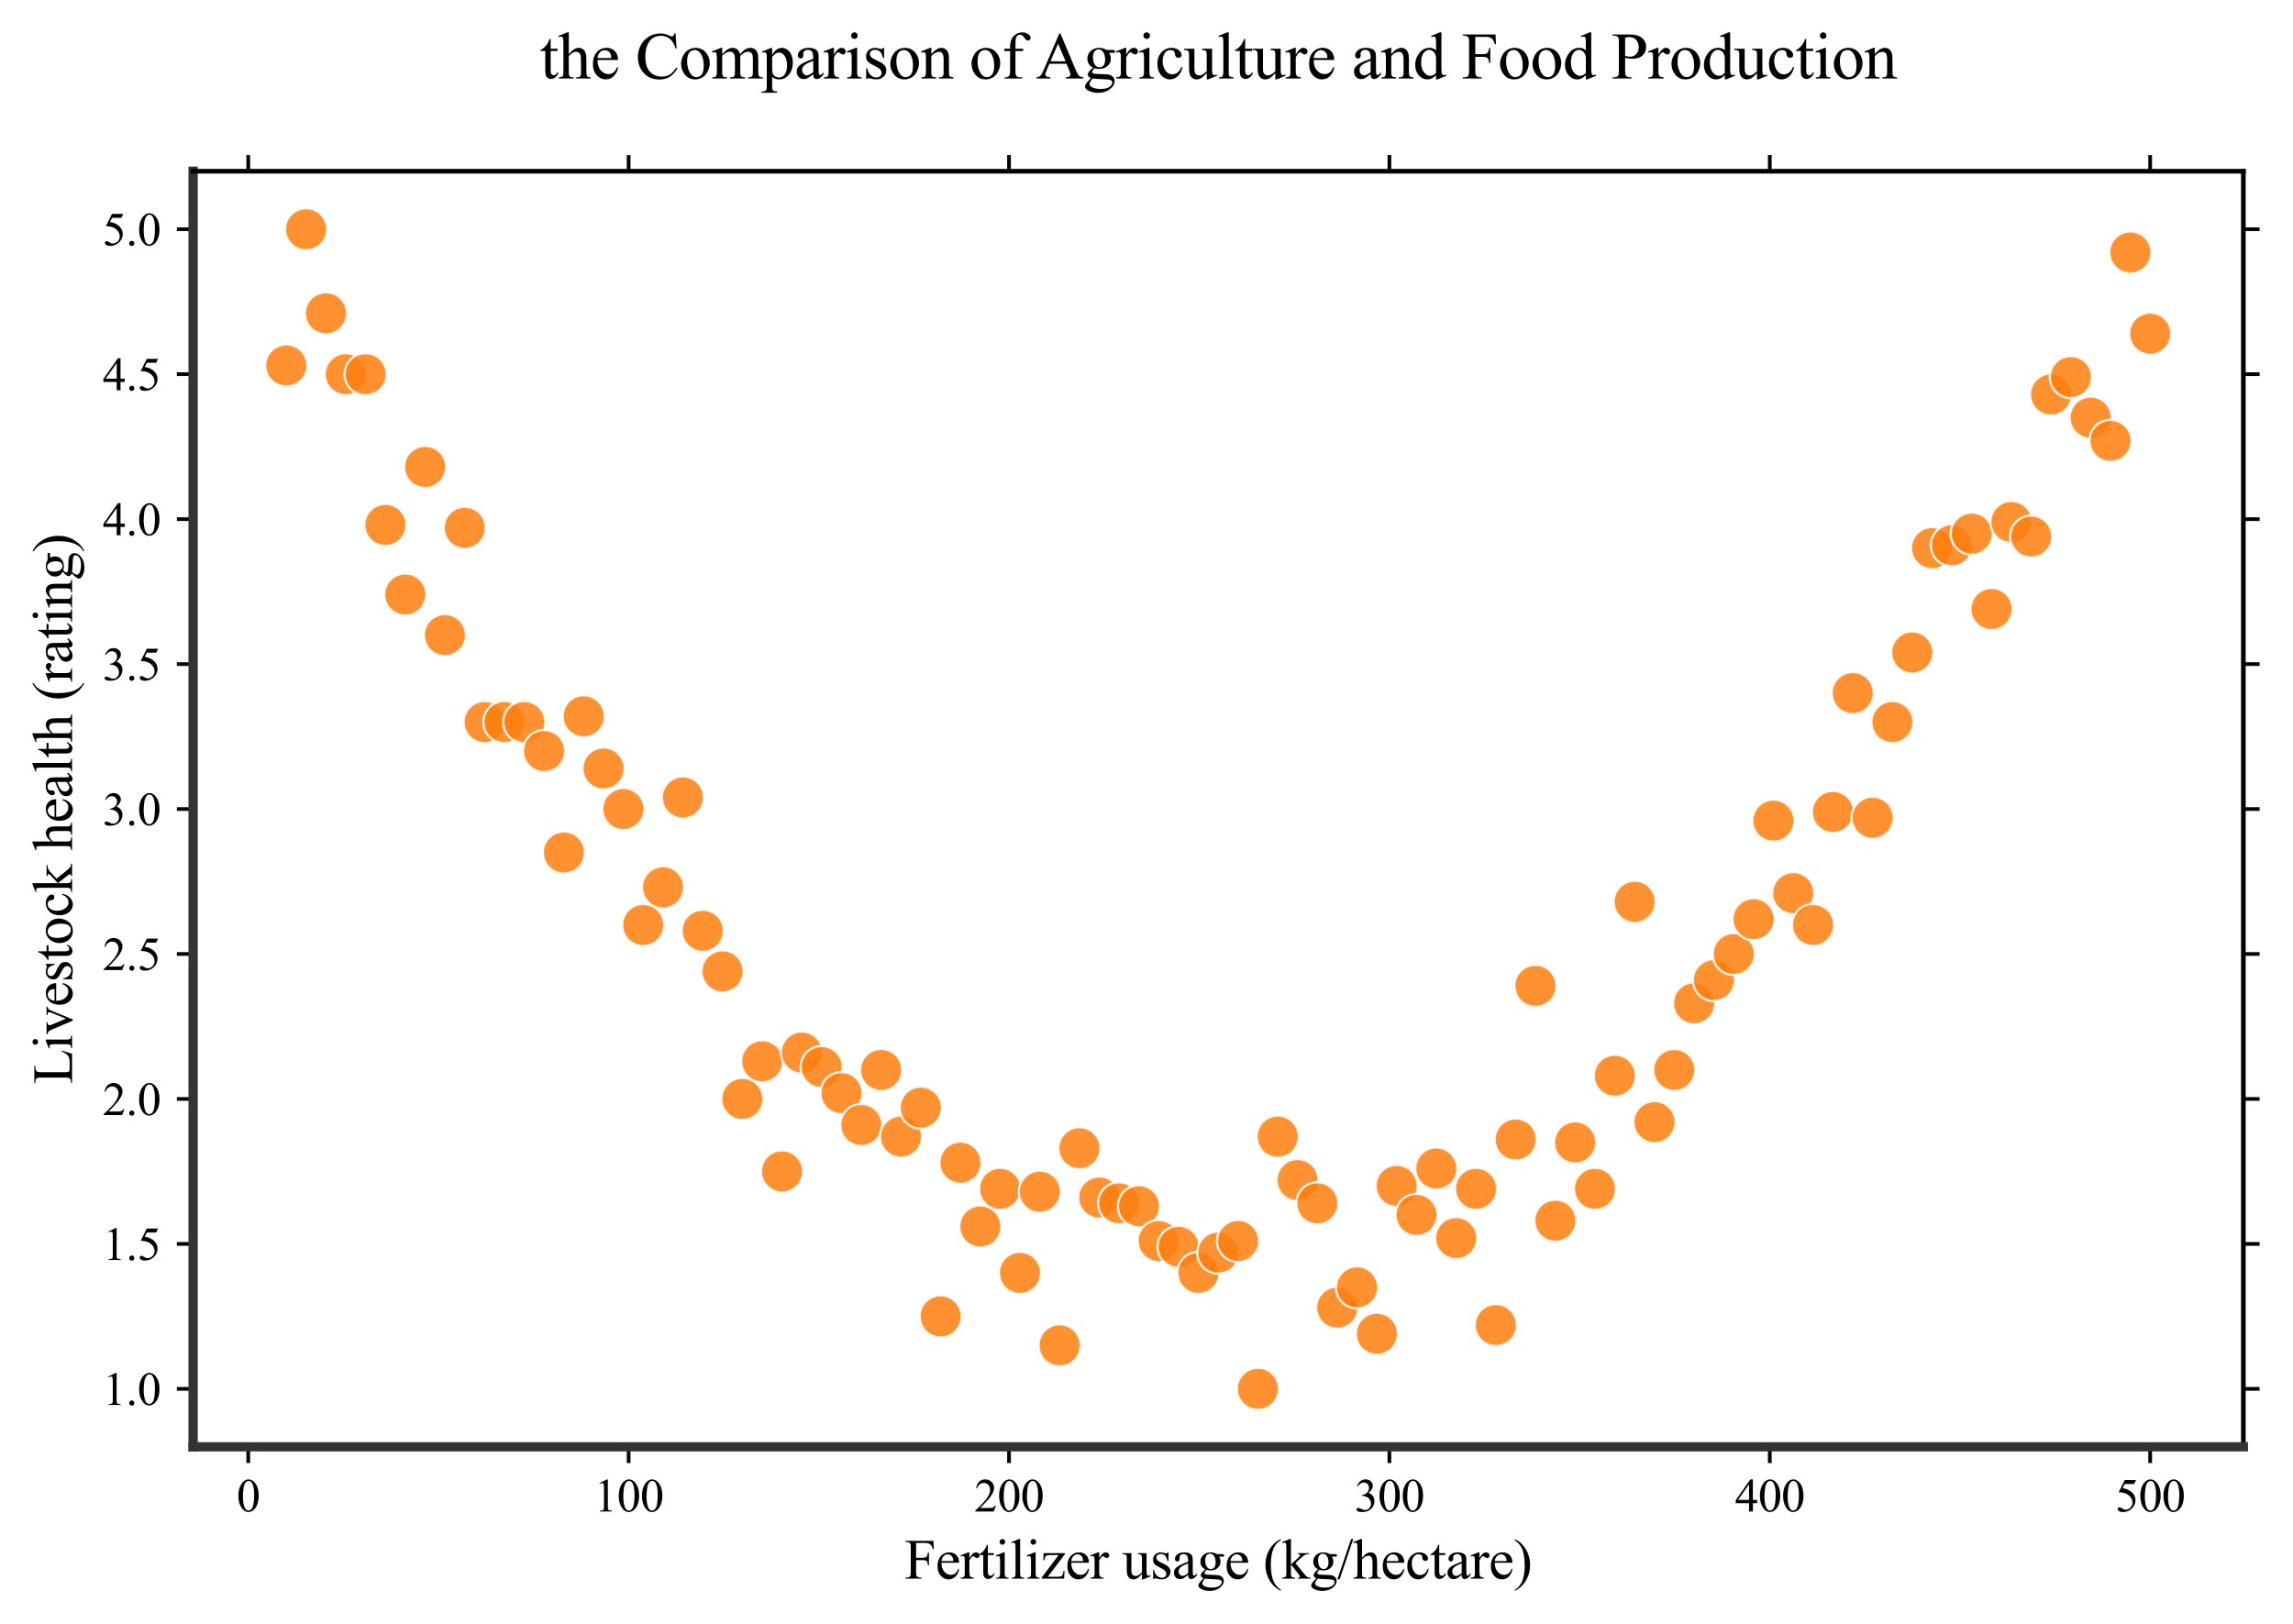 <?xml version="1.0" encoding="utf-8" standalone="no"?>
<!DOCTYPE svg PUBLIC "-//W3C//DTD SVG 1.1//EN"
  "http://www.w3.org/Graphics/SVG/1.1/DTD/svg11.dtd">
<svg xmlns:xlink="http://www.w3.org/1999/xlink" width="494.242pt" height="350.126pt" viewBox="0 0 494.242 350.126" xmlns="http://www.w3.org/2000/svg" version="1.1">
 <defs>
  <style type="text/css">*{stroke-linejoin: round; stroke-linecap: butt}</style>
 </defs>
 <g id="figure_1">
  <g id="patch_1">
   <path d="M 0 350.126 
L 494.242 350.126 
L 494.242 0 
L 0 0 
z
" style="fill: #ffffff"/>
  </g>
  <g id="axes_1">
   <g id="patch_2">
    <path d="M 41.622 311.921 
L 483.542 311.921 
L 483.542 36.921 
L 41.622 36.921 
z
" style="fill: #ffffff"/>
   </g>
   <g id="PathCollection_1">
    <defs>
     <path id="m2a78c505ca" d="M 0 4.536 
C 1.203 4.536 2.357 4.058 3.207 3.207 
C 4.058 2.357 4.536 1.203 4.536 0 
C 4.536 -1.203 4.058 -2.357 3.207 -3.207 
C 2.357 -4.058 1.203 -4.536 0 -4.536 
C -1.203 -4.536 -2.357 -4.058 -3.207 -3.207 
C -4.058 -2.357 -4.536 -1.203 -4.536 0 
C -4.536 1.203 -4.058 2.357 -3.207 3.207 
C -2.357 4.058 -1.203 4.536 0 4.536 
z
" style="stroke: #ffffff; stroke-opacity: 0.859; stroke-width: 0.5"/>
    </defs>
    <g clip-path="url(#p887f4c983b)">
     <use xlink:href="#m2a78c505ca" x="61.709" y="78.796" style="fill: #ff7f0e; fill-opacity: 0.859; stroke: #ffffff; stroke-opacity: 0.859; stroke-width: 0.5"/>
     <use xlink:href="#m2a78c505ca" x="65.981" y="49.421" style="fill: #ff7f0e; fill-opacity: 0.859; stroke: #ffffff; stroke-opacity: 0.859; stroke-width: 0.5"/>
     <use xlink:href="#m2a78c505ca" x="70.261" y="67.546" style="fill: #ff7f0e; fill-opacity: 0.859; stroke: #ffffff; stroke-opacity: 0.859; stroke-width: 0.5"/>
     <use xlink:href="#m2a78c505ca" x="74.532" y="80.671" style="fill: #ff7f0e; fill-opacity: 0.859; stroke: #ffffff; stroke-opacity: 0.859; stroke-width: 0.5"/>
     <use xlink:href="#m2a78c505ca" x="78.804" y="80.671" style="fill: #ff7f0e; fill-opacity: 0.859; stroke: #ffffff; stroke-opacity: 0.859; stroke-width: 0.5"/>
     <use xlink:href="#m2a78c505ca" x="83.075" y="113.171" style="fill: #ff7f0e; fill-opacity: 0.859; stroke: #ffffff; stroke-opacity: 0.859; stroke-width: 0.5"/>
     <use xlink:href="#m2a78c505ca" x="87.355" y="128.171" style="fill: #ff7f0e; fill-opacity: 0.859; stroke: #ffffff; stroke-opacity: 0.859; stroke-width: 0.5"/>
     <use xlink:href="#m2a78c505ca" x="91.627" y="100.671" style="fill: #ff7f0e; fill-opacity: 0.859; stroke: #ffffff; stroke-opacity: 0.859; stroke-width: 0.5"/>
     <use xlink:href="#m2a78c505ca" x="95.899" y="136.921" style="fill: #ff7f0e; fill-opacity: 0.859; stroke: #ffffff; stroke-opacity: 0.859; stroke-width: 0.5"/>
     <use xlink:href="#m2a78c505ca" x="100.17" y="113.796" style="fill: #ff7f0e; fill-opacity: 0.859; stroke: #ffffff; stroke-opacity: 0.859; stroke-width: 0.5"/>
     <use xlink:href="#m2a78c505ca" x="104.45" y="155.671" style="fill: #ff7f0e; fill-opacity: 0.859; stroke: #ffffff; stroke-opacity: 0.859; stroke-width: 0.5"/>
     <use xlink:href="#m2a78c505ca" x="108.722" y="155.671" style="fill: #ff7f0e; fill-opacity: 0.859; stroke: #ffffff; stroke-opacity: 0.859; stroke-width: 0.5"/>
     <use xlink:href="#m2a78c505ca" x="112.993" y="155.671" style="fill: #ff7f0e; fill-opacity: 0.859; stroke: #ffffff; stroke-opacity: 0.859; stroke-width: 0.5"/>
     <use xlink:href="#m2a78c505ca" x="117.273" y="161.921" style="fill: #ff7f0e; fill-opacity: 0.859; stroke: #ffffff; stroke-opacity: 0.859; stroke-width: 0.5"/>
     <use xlink:href="#m2a78c505ca" x="121.545" y="183.796" style="fill: #ff7f0e; fill-opacity: 0.859; stroke: #ffffff; stroke-opacity: 0.859; stroke-width: 0.5"/>
     <use xlink:href="#m2a78c505ca" x="125.816" y="154.421" style="fill: #ff7f0e; fill-opacity: 0.859; stroke: #ffffff; stroke-opacity: 0.859; stroke-width: 0.5"/>
     <use xlink:href="#m2a78c505ca" x="130.088" y="165.671" style="fill: #ff7f0e; fill-opacity: 0.859; stroke: #ffffff; stroke-opacity: 0.859; stroke-width: 0.5"/>
     <use xlink:href="#m2a78c505ca" x="134.368" y="174.421" style="fill: #ff7f0e; fill-opacity: 0.859; stroke: #ffffff; stroke-opacity: 0.859; stroke-width: 0.5"/>
     <use xlink:href="#m2a78c505ca" x="138.639" y="199.421" style="fill: #ff7f0e; fill-opacity: 0.859; stroke: #ffffff; stroke-opacity: 0.859; stroke-width: 0.5"/>
     <use xlink:href="#m2a78c505ca" x="142.911" y="191.296" style="fill: #ff7f0e; fill-opacity: 0.859; stroke: #ffffff; stroke-opacity: 0.859; stroke-width: 0.5"/>
     <use xlink:href="#m2a78c505ca" x="147.191" y="171.921" style="fill: #ff7f0e; fill-opacity: 0.859; stroke: #ffffff; stroke-opacity: 0.859; stroke-width: 0.5"/>
     <use xlink:href="#m2a78c505ca" x="151.462" y="200.671" style="fill: #ff7f0e; fill-opacity: 0.859; stroke: #ffffff; stroke-opacity: 0.859; stroke-width: 0.5"/>
     <use xlink:href="#m2a78c505ca" x="155.734" y="209.421" style="fill: #ff7f0e; fill-opacity: 0.859; stroke: #ffffff; stroke-opacity: 0.859; stroke-width: 0.5"/>
     <use xlink:href="#m2a78c505ca" x="160.006" y="236.921" style="fill: #ff7f0e; fill-opacity: 0.859; stroke: #ffffff; stroke-opacity: 0.859; stroke-width: 0.5"/>
     <use xlink:href="#m2a78c505ca" x="164.285" y="228.796" style="fill: #ff7f0e; fill-opacity: 0.859; stroke: #ffffff; stroke-opacity: 0.859; stroke-width: 0.5"/>
     <use xlink:href="#m2a78c505ca" x="168.557" y="252.546" style="fill: #ff7f0e; fill-opacity: 0.859; stroke: #ffffff; stroke-opacity: 0.859; stroke-width: 0.5"/>
     <use xlink:href="#m2a78c505ca" x="172.829" y="226.921" style="fill: #ff7f0e; fill-opacity: 0.859; stroke: #ffffff; stroke-opacity: 0.859; stroke-width: 0.5"/>
     <use xlink:href="#m2a78c505ca" x="177.1" y="230.046" style="fill: #ff7f0e; fill-opacity: 0.859; stroke: #ffffff; stroke-opacity: 0.859; stroke-width: 0.5"/>
     <use xlink:href="#m2a78c505ca" x="181.38" y="235.671" style="fill: #ff7f0e; fill-opacity: 0.859; stroke: #ffffff; stroke-opacity: 0.859; stroke-width: 0.5"/>
     <use xlink:href="#m2a78c505ca" x="185.652" y="242.546" style="fill: #ff7f0e; fill-opacity: 0.859; stroke: #ffffff; stroke-opacity: 0.859; stroke-width: 0.5"/>
     <use xlink:href="#m2a78c505ca" x="189.923" y="230.671" style="fill: #ff7f0e; fill-opacity: 0.859; stroke: #ffffff; stroke-opacity: 0.859; stroke-width: 0.5"/>
     <use xlink:href="#m2a78c505ca" x="194.203" y="245.046" style="fill: #ff7f0e; fill-opacity: 0.859; stroke: #ffffff; stroke-opacity: 0.859; stroke-width: 0.5"/>
     <use xlink:href="#m2a78c505ca" x="198.475" y="238.796" style="fill: #ff7f0e; fill-opacity: 0.859; stroke: #ffffff; stroke-opacity: 0.859; stroke-width: 0.5"/>
     <use xlink:href="#m2a78c505ca" x="202.746" y="283.796" style="fill: #ff7f0e; fill-opacity: 0.859; stroke: #ffffff; stroke-opacity: 0.859; stroke-width: 0.5"/>
     <use xlink:href="#m2a78c505ca" x="207.018" y="250.671" style="fill: #ff7f0e; fill-opacity: 0.859; stroke: #ffffff; stroke-opacity: 0.859; stroke-width: 0.5"/>
     <use xlink:href="#m2a78c505ca" x="211.298" y="264.421" style="fill: #ff7f0e; fill-opacity: 0.859; stroke: #ffffff; stroke-opacity: 0.859; stroke-width: 0.5"/>
     <use xlink:href="#m2a78c505ca" x="215.569" y="256.296" style="fill: #ff7f0e; fill-opacity: 0.859; stroke: #ffffff; stroke-opacity: 0.859; stroke-width: 0.5"/>
     <use xlink:href="#m2a78c505ca" x="219.841" y="274.421" style="fill: #ff7f0e; fill-opacity: 0.859; stroke: #ffffff; stroke-opacity: 0.859; stroke-width: 0.5"/>
     <use xlink:href="#m2a78c505ca" x="224.121" y="256.921" style="fill: #ff7f0e; fill-opacity: 0.859; stroke: #ffffff; stroke-opacity: 0.859; stroke-width: 0.5"/>
     <use xlink:href="#m2a78c505ca" x="228.393" y="290.046" style="fill: #ff7f0e; fill-opacity: 0.859; stroke: #ffffff; stroke-opacity: 0.859; stroke-width: 0.5"/>
     <use xlink:href="#m2a78c505ca" x="232.664" y="247.546" style="fill: #ff7f0e; fill-opacity: 0.859; stroke: #ffffff; stroke-opacity: 0.859; stroke-width: 0.5"/>
     <use xlink:href="#m2a78c505ca" x="236.936" y="258.171" style="fill: #ff7f0e; fill-opacity: 0.859; stroke: #ffffff; stroke-opacity: 0.859; stroke-width: 0.5"/>
     <use xlink:href="#m2a78c505ca" x="241.216" y="259.421" style="fill: #ff7f0e; fill-opacity: 0.859; stroke: #ffffff; stroke-opacity: 0.859; stroke-width: 0.5"/>
     <use xlink:href="#m2a78c505ca" x="245.487" y="260.046" style="fill: #ff7f0e; fill-opacity: 0.859; stroke: #ffffff; stroke-opacity: 0.859; stroke-width: 0.5"/>
     <use xlink:href="#m2a78c505ca" x="249.759" y="267.546" style="fill: #ff7f0e; fill-opacity: 0.859; stroke: #ffffff; stroke-opacity: 0.859; stroke-width: 0.5"/>
     <use xlink:href="#m2a78c505ca" x="254.03" y="268.796" style="fill: #ff7f0e; fill-opacity: 0.859; stroke: #ffffff; stroke-opacity: 0.859; stroke-width: 0.5"/>
     <use xlink:href="#m2a78c505ca" x="258.31" y="274.421" style="fill: #ff7f0e; fill-opacity: 0.859; stroke: #ffffff; stroke-opacity: 0.859; stroke-width: 0.5"/>
     <use xlink:href="#m2a78c505ca" x="262.582" y="270.046" style="fill: #ff7f0e; fill-opacity: 0.859; stroke: #ffffff; stroke-opacity: 0.859; stroke-width: 0.5"/>
     <use xlink:href="#m2a78c505ca" x="266.853" y="267.546" style="fill: #ff7f0e; fill-opacity: 0.859; stroke: #ffffff; stroke-opacity: 0.859; stroke-width: 0.5"/>
     <use xlink:href="#m2a78c505ca" x="271.133" y="299.421" style="fill: #ff7f0e; fill-opacity: 0.859; stroke: #ffffff; stroke-opacity: 0.859; stroke-width: 0.5"/>
     <use xlink:href="#m2a78c505ca" x="275.405" y="245.046" style="fill: #ff7f0e; fill-opacity: 0.859; stroke: #ffffff; stroke-opacity: 0.859; stroke-width: 0.5"/>
     <use xlink:href="#m2a78c505ca" x="279.677" y="254.421" style="fill: #ff7f0e; fill-opacity: 0.859; stroke: #ffffff; stroke-opacity: 0.859; stroke-width: 0.5"/>
     <use xlink:href="#m2a78c505ca" x="283.948" y="259.421" style="fill: #ff7f0e; fill-opacity: 0.859; stroke: #ffffff; stroke-opacity: 0.859; stroke-width: 0.5"/>
     <use xlink:href="#m2a78c505ca" x="288.228" y="281.921" style="fill: #ff7f0e; fill-opacity: 0.859; stroke: #ffffff; stroke-opacity: 0.859; stroke-width: 0.5"/>
     <use xlink:href="#m2a78c505ca" x="292.5" y="277.546" style="fill: #ff7f0e; fill-opacity: 0.859; stroke: #ffffff; stroke-opacity: 0.859; stroke-width: 0.5"/>
     <use xlink:href="#m2a78c505ca" x="296.771" y="287.546" style="fill: #ff7f0e; fill-opacity: 0.859; stroke: #ffffff; stroke-opacity: 0.859; stroke-width: 0.5"/>
     <use xlink:href="#m2a78c505ca" x="301.043" y="255.671" style="fill: #ff7f0e; fill-opacity: 0.859; stroke: #ffffff; stroke-opacity: 0.859; stroke-width: 0.5"/>
     <use xlink:href="#m2a78c505ca" x="305.323" y="261.921" style="fill: #ff7f0e; fill-opacity: 0.859; stroke: #ffffff; stroke-opacity: 0.859; stroke-width: 0.5"/>
     <use xlink:href="#m2a78c505ca" x="309.594" y="251.921" style="fill: #ff7f0e; fill-opacity: 0.859; stroke: #ffffff; stroke-opacity: 0.859; stroke-width: 0.5"/>
     <use xlink:href="#m2a78c505ca" x="313.866" y="266.921" style="fill: #ff7f0e; fill-opacity: 0.859; stroke: #ffffff; stroke-opacity: 0.859; stroke-width: 0.5"/>
     <use xlink:href="#m2a78c505ca" x="318.146" y="256.296" style="fill: #ff7f0e; fill-opacity: 0.859; stroke: #ffffff; stroke-opacity: 0.859; stroke-width: 0.5"/>
     <use xlink:href="#m2a78c505ca" x="322.417" y="285.671" style="fill: #ff7f0e; fill-opacity: 0.859; stroke: #ffffff; stroke-opacity: 0.859; stroke-width: 0.5"/>
     <use xlink:href="#m2a78c505ca" x="326.689" y="245.671" style="fill: #ff7f0e; fill-opacity: 0.859; stroke: #ffffff; stroke-opacity: 0.859; stroke-width: 0.5"/>
     <use xlink:href="#m2a78c505ca" x="330.961" y="212.546" style="fill: #ff7f0e; fill-opacity: 0.859; stroke: #ffffff; stroke-opacity: 0.859; stroke-width: 0.5"/>
     <use xlink:href="#m2a78c505ca" x="335.24" y="263.171" style="fill: #ff7f0e; fill-opacity: 0.859; stroke: #ffffff; stroke-opacity: 0.859; stroke-width: 0.5"/>
     <use xlink:href="#m2a78c505ca" x="339.512" y="246.296" style="fill: #ff7f0e; fill-opacity: 0.859; stroke: #ffffff; stroke-opacity: 0.859; stroke-width: 0.5"/>
     <use xlink:href="#m2a78c505ca" x="343.784" y="256.296" style="fill: #ff7f0e; fill-opacity: 0.859; stroke: #ffffff; stroke-opacity: 0.859; stroke-width: 0.5"/>
     <use xlink:href="#m2a78c505ca" x="348.063" y="231.921" style="fill: #ff7f0e; fill-opacity: 0.859; stroke: #ffffff; stroke-opacity: 0.859; stroke-width: 0.5"/>
     <use xlink:href="#m2a78c505ca" x="352.335" y="194.421" style="fill: #ff7f0e; fill-opacity: 0.859; stroke: #ffffff; stroke-opacity: 0.859; stroke-width: 0.5"/>
     <use xlink:href="#m2a78c505ca" x="356.607" y="241.921" style="fill: #ff7f0e; fill-opacity: 0.859; stroke: #ffffff; stroke-opacity: 0.859; stroke-width: 0.5"/>
     <use xlink:href="#m2a78c505ca" x="360.878" y="230.671" style="fill: #ff7f0e; fill-opacity: 0.859; stroke: #ffffff; stroke-opacity: 0.859; stroke-width: 0.5"/>
     <use xlink:href="#m2a78c505ca" x="365.158" y="216.296" style="fill: #ff7f0e; fill-opacity: 0.859; stroke: #ffffff; stroke-opacity: 0.859; stroke-width: 0.5"/>
     <use xlink:href="#m2a78c505ca" x="369.43" y="211.296" style="fill: #ff7f0e; fill-opacity: 0.859; stroke: #ffffff; stroke-opacity: 0.859; stroke-width: 0.5"/>
     <use xlink:href="#m2a78c505ca" x="373.701" y="205.671" style="fill: #ff7f0e; fill-opacity: 0.859; stroke: #ffffff; stroke-opacity: 0.859; stroke-width: 0.5"/>
     <use xlink:href="#m2a78c505ca" x="377.973" y="198.171" style="fill: #ff7f0e; fill-opacity: 0.859; stroke: #ffffff; stroke-opacity: 0.859; stroke-width: 0.5"/>
     <use xlink:href="#m2a78c505ca" x="382.253" y="176.921" style="fill: #ff7f0e; fill-opacity: 0.859; stroke: #ffffff; stroke-opacity: 0.859; stroke-width: 0.5"/>
     <use xlink:href="#m2a78c505ca" x="386.524" y="192.546" style="fill: #ff7f0e; fill-opacity: 0.859; stroke: #ffffff; stroke-opacity: 0.859; stroke-width: 0.5"/>
     <use xlink:href="#m2a78c505ca" x="390.796" y="199.421" style="fill: #ff7f0e; fill-opacity: 0.859; stroke: #ffffff; stroke-opacity: 0.859; stroke-width: 0.5"/>
     <use xlink:href="#m2a78c505ca" x="395.076" y="175.046" style="fill: #ff7f0e; fill-opacity: 0.859; stroke: #ffffff; stroke-opacity: 0.859; stroke-width: 0.5"/>
     <use xlink:href="#m2a78c505ca" x="399.348" y="149.421" style="fill: #ff7f0e; fill-opacity: 0.859; stroke: #ffffff; stroke-opacity: 0.859; stroke-width: 0.5"/>
     <use xlink:href="#m2a78c505ca" x="403.619" y="176.296" style="fill: #ff7f0e; fill-opacity: 0.859; stroke: #ffffff; stroke-opacity: 0.859; stroke-width: 0.5"/>
     <use xlink:href="#m2a78c505ca" x="407.891" y="155.671" style="fill: #ff7f0e; fill-opacity: 0.859; stroke: #ffffff; stroke-opacity: 0.859; stroke-width: 0.5"/>
     <use xlink:href="#m2a78c505ca" x="412.171" y="140.671" style="fill: #ff7f0e; fill-opacity: 0.859; stroke: #ffffff; stroke-opacity: 0.859; stroke-width: 0.5"/>
     <use xlink:href="#m2a78c505ca" x="416.442" y="118.171" style="fill: #ff7f0e; fill-opacity: 0.859; stroke: #ffffff; stroke-opacity: 0.859; stroke-width: 0.5"/>
     <use xlink:href="#m2a78c505ca" x="420.714" y="117.546" style="fill: #ff7f0e; fill-opacity: 0.859; stroke: #ffffff; stroke-opacity: 0.859; stroke-width: 0.5"/>
     <use xlink:href="#m2a78c505ca" x="424.994" y="115.046" style="fill: #ff7f0e; fill-opacity: 0.859; stroke: #ffffff; stroke-opacity: 0.859; stroke-width: 0.5"/>
     <use xlink:href="#m2a78c505ca" x="429.265" y="131.296" style="fill: #ff7f0e; fill-opacity: 0.859; stroke: #ffffff; stroke-opacity: 0.859; stroke-width: 0.5"/>
     <use xlink:href="#m2a78c505ca" x="433.537" y="112.546" style="fill: #ff7f0e; fill-opacity: 0.859; stroke: #ffffff; stroke-opacity: 0.859; stroke-width: 0.5"/>
     <use xlink:href="#m2a78c505ca" x="437.808" y="115.671" style="fill: #ff7f0e; fill-opacity: 0.859; stroke: #ffffff; stroke-opacity: 0.859; stroke-width: 0.5"/>
     <use xlink:href="#m2a78c505ca" x="442.088" y="85.046" style="fill: #ff7f0e; fill-opacity: 0.859; stroke: #ffffff; stroke-opacity: 0.859; stroke-width: 0.5"/>
     <use xlink:href="#m2a78c505ca" x="446.36" y="81.296" style="fill: #ff7f0e; fill-opacity: 0.859; stroke: #ffffff; stroke-opacity: 0.859; stroke-width: 0.5"/>
     <use xlink:href="#m2a78c505ca" x="450.632" y="90.046" style="fill: #ff7f0e; fill-opacity: 0.859; stroke: #ffffff; stroke-opacity: 0.859; stroke-width: 0.5"/>
     <use xlink:href="#m2a78c505ca" x="454.903" y="95.046" style="fill: #ff7f0e; fill-opacity: 0.859; stroke: #ffffff; stroke-opacity: 0.859; stroke-width: 0.5"/>
     <use xlink:href="#m2a78c505ca" x="459.183" y="54.421" style="fill: #ff7f0e; fill-opacity: 0.859; stroke: #ffffff; stroke-opacity: 0.859; stroke-width: 0.5"/>
     <use xlink:href="#m2a78c505ca" x="463.455" y="71.921" style="fill: #ff7f0e; fill-opacity: 0.859; stroke: #ffffff; stroke-opacity: 0.859; stroke-width: 0.5"/>
    </g>
   </g>
   <g id="matplotlib.axis_1">
    <g id="xtick_1">
     <g id="line2d_1">
      <defs>
       <path id="m60c779bbb1" d="M 0 0 
L 0 3.5 
" style="stroke: #000000; stroke-width: 0.8"/>
      </defs>
      <g>
       <use xlink:href="#m60c779bbb1" x="53.51" y="311.921" style="stroke: #000000; stroke-width: 0.8"/>
      </g>
     </g>
     <g id="line2d_2">
      <defs>
       <path id="m874d5687fe" d="M 0 0 
L 0 -3.5 
" style="stroke: #000000; stroke-width: 0.8"/>
      </defs>
      <g>
       <use xlink:href="#m874d5687fe" x="53.51" y="36.921" style="stroke: #000000; stroke-width: 0.8"/>
      </g>
     </g>
     <g id="text_1">
      <!-- 0 -->
      <g transform="translate(51.01 325.865) scale(0.1 -0.1)">
       <defs>
        <path id="TimesNewRomanPSMT-30" d="M 231 2094 
Q 231 2819 450 3342 
Q 669 3866 1031 4122 
Q 1313 4325 1613 4325 
Q 2100 4325 2488 3828 
Q 2972 3213 2972 2159 
Q 2972 1422 2759 906 
Q 2547 391 2217 158 
Q 1888 -75 1581 -75 
Q 975 -75 572 641 
Q 231 1244 231 2094 
z
M 844 2016 
Q 844 1141 1059 588 
Q 1238 122 1591 122 
Q 1759 122 1940 273 
Q 2122 425 2216 781 
Q 2359 1319 2359 2297 
Q 2359 3022 2209 3506 
Q 2097 3866 1919 4016 
Q 1791 4119 1609 4119 
Q 1397 4119 1231 3928 
Q 1006 3669 925 3112 
Q 844 2556 844 2016 
z
" transform="scale(0.016)"/>
       </defs>
       <use xlink:href="#TimesNewRomanPSMT-30"/>
      </g>
     </g>
    </g>
    <g id="xtick_2">
     <g id="line2d_3">
      <g>
       <use xlink:href="#m60c779bbb1" x="135.499" y="311.921" style="stroke: #000000; stroke-width: 0.8"/>
      </g>
     </g>
     <g id="line2d_4">
      <g>
       <use xlink:href="#m874d5687fe" x="135.499" y="36.921" style="stroke: #000000; stroke-width: 0.8"/>
      </g>
     </g>
     <g id="text_2">
      <!-- 100 -->
      <g transform="translate(127.999 325.865) scale(0.1 -0.1)">
       <defs>
        <path id="TimesNewRomanPSMT-31" d="M 750 3822 
L 1781 4325 
L 1884 4325 
L 1884 747 
Q 1884 391 1914 303 
Q 1944 216 2037 169 
Q 2131 122 2419 116 
L 2419 0 
L 825 0 
L 825 116 
Q 1125 122 1212 167 
Q 1300 213 1334 289 
Q 1369 366 1369 747 
L 1369 3034 
Q 1369 3497 1338 3628 
Q 1316 3728 1258 3775 
Q 1200 3822 1119 3822 
Q 1003 3822 797 3725 
L 750 3822 
z
" transform="scale(0.016)"/>
       </defs>
       <use xlink:href="#TimesNewRomanPSMT-31"/>
       <use xlink:href="#TimesNewRomanPSMT-30" transform="translate(50 0)"/>
       <use xlink:href="#TimesNewRomanPSMT-30" transform="translate(100 0)"/>
      </g>
     </g>
    </g>
    <g id="xtick_3">
     <g id="line2d_5">
      <g>
       <use xlink:href="#m60c779bbb1" x="217.488" y="311.921" style="stroke: #000000; stroke-width: 0.8"/>
      </g>
     </g>
     <g id="line2d_6">
      <g>
       <use xlink:href="#m874d5687fe" x="217.488" y="36.921" style="stroke: #000000; stroke-width: 0.8"/>
      </g>
     </g>
     <g id="text_3">
      <!-- 200 -->
      <g transform="translate(209.988 325.865) scale(0.1 -0.1)">
       <defs>
        <path id="TimesNewRomanPSMT-32" d="M 2934 816 
L 2638 0 
L 138 0 
L 138 116 
Q 1241 1122 1691 1759 
Q 2141 2397 2141 2925 
Q 2141 3328 1894 3587 
Q 1647 3847 1303 3847 
Q 991 3847 742 3664 
Q 494 3481 375 3128 
L 259 3128 
Q 338 3706 661 4015 
Q 984 4325 1469 4325 
Q 1984 4325 2329 3994 
Q 2675 3663 2675 3213 
Q 2675 2891 2525 2569 
Q 2294 2063 1775 1497 
Q 997 647 803 472 
L 1909 472 
Q 2247 472 2383 497 
Q 2519 522 2628 598 
Q 2738 675 2819 816 
L 2934 816 
z
" transform="scale(0.016)"/>
       </defs>
       <use xlink:href="#TimesNewRomanPSMT-32"/>
       <use xlink:href="#TimesNewRomanPSMT-30" transform="translate(50 0)"/>
       <use xlink:href="#TimesNewRomanPSMT-30" transform="translate(100 0)"/>
      </g>
     </g>
    </g>
    <g id="xtick_4">
     <g id="line2d_7">
      <g>
       <use xlink:href="#m60c779bbb1" x="299.477" y="311.921" style="stroke: #000000; stroke-width: 0.8"/>
      </g>
     </g>
     <g id="line2d_8">
      <g>
       <use xlink:href="#m874d5687fe" x="299.477" y="36.921" style="stroke: #000000; stroke-width: 0.8"/>
      </g>
     </g>
     <g id="text_4">
      <!-- 300 -->
      <g transform="translate(291.977 325.865) scale(0.1 -0.1)">
       <defs>
        <path id="TimesNewRomanPSMT-33" d="M 325 3431 
Q 506 3859 782 4092 
Q 1059 4325 1472 4325 
Q 1981 4325 2253 3994 
Q 2459 3747 2459 3466 
Q 2459 3003 1878 2509 
Q 2269 2356 2469 2072 
Q 2669 1788 2669 1403 
Q 2669 853 2319 450 
Q 1863 -75 997 -75 
Q 569 -75 414 31 
Q 259 138 259 259 
Q 259 350 332 419 
Q 406 488 509 488 
Q 588 488 669 463 
Q 722 447 909 348 
Q 1097 250 1169 231 
Q 1284 197 1416 197 
Q 1734 197 1970 444 
Q 2206 691 2206 1028 
Q 2206 1275 2097 1509 
Q 2016 1684 1919 1775 
Q 1784 1900 1550 2001 
Q 1316 2103 1072 2103 
L 972 2103 
L 972 2197 
Q 1219 2228 1467 2375 
Q 1716 2522 1828 2728 
Q 1941 2934 1941 3181 
Q 1941 3503 1739 3701 
Q 1538 3900 1238 3900 
Q 753 3900 428 3381 
L 325 3431 
z
" transform="scale(0.016)"/>
       </defs>
       <use xlink:href="#TimesNewRomanPSMT-33"/>
       <use xlink:href="#TimesNewRomanPSMT-30" transform="translate(50 0)"/>
       <use xlink:href="#TimesNewRomanPSMT-30" transform="translate(100 0)"/>
      </g>
     </g>
    </g>
    <g id="xtick_5">
     <g id="line2d_9">
      <g>
       <use xlink:href="#m60c779bbb1" x="381.466" y="311.921" style="stroke: #000000; stroke-width: 0.8"/>
      </g>
     </g>
     <g id="line2d_10">
      <g>
       <use xlink:href="#m874d5687fe" x="381.466" y="36.921" style="stroke: #000000; stroke-width: 0.8"/>
      </g>
     </g>
     <g id="text_5">
      <!-- 400 -->
      <g transform="translate(373.966 325.865) scale(0.1 -0.1)">
       <defs>
        <path id="TimesNewRomanPSMT-34" d="M 2978 1563 
L 2978 1119 
L 2409 1119 
L 2409 0 
L 1894 0 
L 1894 1119 
L 100 1119 
L 100 1519 
L 2066 4325 
L 2409 4325 
L 2409 1563 
L 2978 1563 
z
M 1894 1563 
L 1894 3666 
L 406 1563 
L 1894 1563 
z
" transform="scale(0.016)"/>
       </defs>
       <use xlink:href="#TimesNewRomanPSMT-34"/>
       <use xlink:href="#TimesNewRomanPSMT-30" transform="translate(50 0)"/>
       <use xlink:href="#TimesNewRomanPSMT-30" transform="translate(100 0)"/>
      </g>
     </g>
    </g>
    <g id="xtick_6">
     <g id="line2d_11">
      <g>
       <use xlink:href="#m60c779bbb1" x="463.455" y="311.921" style="stroke: #000000; stroke-width: 0.8"/>
      </g>
     </g>
     <g id="line2d_12">
      <g>
       <use xlink:href="#m874d5687fe" x="463.455" y="36.921" style="stroke: #000000; stroke-width: 0.8"/>
      </g>
     </g>
     <g id="text_6">
      <!-- 500 -->
      <g transform="translate(455.955 325.865) scale(0.1 -0.1)">
       <defs>
        <path id="TimesNewRomanPSMT-35" d="M 2778 4238 
L 2534 3706 
L 1259 3706 
L 981 3138 
Q 1809 3016 2294 2522 
Q 2709 2097 2709 1522 
Q 2709 1188 2573 903 
Q 2438 619 2231 419 
Q 2025 219 1772 97 
Q 1413 -75 1034 -75 
Q 653 -75 479 54 
Q 306 184 306 341 
Q 306 428 378 495 
Q 450 563 559 563 
Q 641 563 702 538 
Q 763 513 909 409 
Q 1144 247 1384 247 
Q 1750 247 2026 523 
Q 2303 800 2303 1197 
Q 2303 1581 2056 1914 
Q 1809 2247 1375 2428 
Q 1034 2569 447 2591 
L 1259 4238 
L 2778 4238 
z
" transform="scale(0.016)"/>
       </defs>
       <use xlink:href="#TimesNewRomanPSMT-35"/>
       <use xlink:href="#TimesNewRomanPSMT-30" transform="translate(50 0)"/>
       <use xlink:href="#TimesNewRomanPSMT-30" transform="translate(100 0)"/>
      </g>
     </g>
    </g>
    <g id="text_7">
     <!-- Fertilizer usage (kg/hectare) -->
     <g transform="translate(194.949 340.337) scale(0.12 -0.12)">
      <defs>
       <path id="TimesNewRomanPSMT-46" d="M 1309 4006 
L 1309 2341 
L 2081 2341 
Q 2347 2341 2470 2458 
Q 2594 2575 2634 2922 
L 2750 2922 
L 2750 1488 
L 2634 1488 
Q 2631 1734 2570 1850 
Q 2509 1966 2401 2023 
Q 2294 2081 2081 2081 
L 1309 2081 
L 1309 750 
Q 1309 428 1350 325 
Q 1381 247 1481 191 
Q 1619 116 1769 116 
L 1922 116 
L 1922 0 
L 103 0 
L 103 116 
L 253 116 
Q 516 116 634 269 
Q 709 369 709 750 
L 709 3488 
Q 709 3809 669 3913 
Q 638 3991 541 4047 
Q 406 4122 253 4122 
L 103 4122 
L 103 4238 
L 3256 4238 
L 3297 3306 
L 3188 3306 
Q 3106 3603 2998 3742 
Q 2891 3881 2733 3943 
Q 2575 4006 2244 4006 
L 1309 4006 
z
" transform="scale(0.016)"/>
       <path id="TimesNewRomanPSMT-65" d="M 681 1784 
Q 678 1147 991 784 
Q 1303 422 1725 422 
Q 2006 422 2214 576 
Q 2422 731 2563 1106 
L 2659 1044 
Q 2594 616 2278 264 
Q 1963 -88 1488 -88 
Q 972 -88 605 314 
Q 238 716 238 1394 
Q 238 2128 614 2539 
Q 991 2950 1559 2950 
Q 2041 2950 2350 2633 
Q 2659 2316 2659 1784 
L 681 1784 
z
M 681 1966 
L 2006 1966 
Q 1991 2241 1941 2353 
Q 1863 2528 1708 2628 
Q 1553 2728 1384 2728 
Q 1125 2728 920 2526 
Q 716 2325 681 1966 
z
" transform="scale(0.016)"/>
       <path id="TimesNewRomanPSMT-72" d="M 1038 2947 
L 1038 2303 
Q 1397 2947 1775 2947 
Q 1947 2947 2059 2842 
Q 2172 2738 2172 2600 
Q 2172 2478 2090 2393 
Q 2009 2309 1897 2309 
Q 1788 2309 1652 2417 
Q 1516 2525 1450 2525 
Q 1394 2525 1328 2463 
Q 1188 2334 1038 2041 
L 1038 669 
Q 1038 431 1097 309 
Q 1138 225 1241 169 
Q 1344 113 1538 113 
L 1538 0 
L 72 0 
L 72 113 
Q 291 113 397 181 
Q 475 231 506 341 
Q 522 394 522 644 
L 522 1753 
Q 522 2253 501 2348 
Q 481 2444 426 2487 
Q 372 2531 291 2531 
Q 194 2531 72 2484 
L 41 2597 
L 906 2947 
L 1038 2947 
z
" transform="scale(0.016)"/>
       <path id="TimesNewRomanPSMT-74" d="M 1031 3803 
L 1031 2863 
L 1700 2863 
L 1700 2644 
L 1031 2644 
L 1031 788 
Q 1031 509 1111 412 
Q 1191 316 1316 316 
Q 1419 316 1516 380 
Q 1613 444 1666 569 
L 1788 569 
Q 1678 263 1478 108 
Q 1278 -47 1066 -47 
Q 922 -47 784 33 
Q 647 113 581 261 
Q 516 409 516 719 
L 516 2644 
L 63 2644 
L 63 2747 
Q 234 2816 414 2980 
Q 594 3144 734 3369 
Q 806 3488 934 3803 
L 1031 3803 
z
" transform="scale(0.016)"/>
       <path id="TimesNewRomanPSMT-69" d="M 928 4444 
Q 1059 4444 1151 4351 
Q 1244 4259 1244 4128 
Q 1244 3997 1151 3903 
Q 1059 3809 928 3809 
Q 797 3809 703 3903 
Q 609 3997 609 4128 
Q 609 4259 701 4351 
Q 794 4444 928 4444 
z
M 1188 2947 
L 1188 647 
Q 1188 378 1227 289 
Q 1266 200 1342 156 
Q 1419 113 1622 113 
L 1622 0 
L 231 0 
L 231 113 
Q 441 113 512 153 
Q 584 194 626 287 
Q 669 381 669 647 
L 669 1750 
Q 669 2216 641 2353 
Q 619 2453 572 2492 
Q 525 2531 444 2531 
Q 356 2531 231 2484 
L 188 2597 
L 1050 2947 
L 1188 2947 
z
" transform="scale(0.016)"/>
       <path id="TimesNewRomanPSMT-6c" d="M 1184 4444 
L 1184 647 
Q 1184 378 1223 290 
Q 1263 203 1344 158 
Q 1425 113 1647 113 
L 1647 0 
L 244 0 
L 244 113 
Q 441 113 512 153 
Q 584 194 625 287 
Q 666 381 666 647 
L 666 3247 
Q 666 3731 644 3842 
Q 622 3953 573 3993 
Q 525 4034 450 4034 
Q 369 4034 244 3984 
L 191 4094 
L 1044 4444 
L 1184 4444 
z
" transform="scale(0.016)"/>
       <path id="TimesNewRomanPSMT-7a" d="M 2688 878 
L 2653 0 
L 128 0 
L 128 113 
L 2028 2644 
L 1091 2644 
Q 788 2644 694 2605 
Q 600 2566 541 2456 
Q 456 2300 444 2069 
L 319 2069 
L 338 2863 
L 2738 2863 
L 2738 2747 
L 819 209 
L 1863 209 
Q 2191 209 2308 264 
Q 2425 319 2497 456 
Q 2547 556 2581 878 
L 2688 878 
z
" transform="scale(0.016)"/>
       <path id="TimesNewRomanPSMT-20" transform="scale(0.016)"/>
       <path id="TimesNewRomanPSMT-75" d="M 2709 2863 
L 2709 1128 
Q 2709 631 2732 520 
Q 2756 409 2807 365 
Q 2859 322 2928 322 
Q 3025 322 3147 375 
L 3191 266 
L 2334 -88 
L 2194 -88 
L 2194 519 
Q 1825 119 1631 15 
Q 1438 -88 1222 -88 
Q 981 -88 804 51 
Q 628 191 559 409 
Q 491 628 491 1028 
L 491 2306 
Q 491 2509 447 2587 
Q 403 2666 317 2708 
Q 231 2750 6 2747 
L 6 2863 
L 1009 2863 
L 1009 947 
Q 1009 547 1148 422 
Q 1288 297 1484 297 
Q 1619 297 1789 381 
Q 1959 466 2194 703 
L 2194 2325 
Q 2194 2569 2105 2655 
Q 2016 2741 1734 2747 
L 1734 2863 
L 2709 2863 
z
" transform="scale(0.016)"/>
       <path id="TimesNewRomanPSMT-73" d="M 2050 2947 
L 2050 1972 
L 1947 1972 
Q 1828 2431 1642 2597 
Q 1456 2763 1169 2763 
Q 950 2763 815 2647 
Q 681 2531 681 2391 
Q 681 2216 781 2091 
Q 878 1963 1175 1819 
L 1631 1597 
Q 2266 1288 2266 781 
Q 2266 391 1970 151 
Q 1675 -88 1309 -88 
Q 1047 -88 709 6 
Q 606 38 541 38 
Q 469 38 428 -44 
L 325 -44 
L 325 978 
L 428 978 
Q 516 541 762 319 
Q 1009 97 1316 97 
Q 1531 97 1667 223 
Q 1803 350 1803 528 
Q 1803 744 1651 891 
Q 1500 1038 1047 1263 
Q 594 1488 453 1669 
Q 313 1847 313 2119 
Q 313 2472 555 2709 
Q 797 2947 1181 2947 
Q 1350 2947 1591 2875 
Q 1750 2828 1803 2828 
Q 1853 2828 1881 2850 
Q 1909 2872 1947 2947 
L 2050 2947 
z
" transform="scale(0.016)"/>
       <path id="TimesNewRomanPSMT-61" d="M 1822 413 
Q 1381 72 1269 19 
Q 1100 -59 909 -59 
Q 613 -59 420 144 
Q 228 347 228 678 
Q 228 888 322 1041 
Q 450 1253 767 1440 
Q 1084 1628 1822 1897 
L 1822 2009 
Q 1822 2438 1686 2597 
Q 1550 2756 1291 2756 
Q 1094 2756 978 2650 
Q 859 2544 859 2406 
L 866 2225 
Q 866 2081 792 2003 
Q 719 1925 600 1925 
Q 484 1925 411 2006 
Q 338 2088 338 2228 
Q 338 2497 613 2722 
Q 888 2947 1384 2947 
Q 1766 2947 2009 2819 
Q 2194 2722 2281 2516 
Q 2338 2381 2338 1966 
L 2338 994 
Q 2338 584 2353 492 
Q 2369 400 2405 369 
Q 2441 338 2488 338 
Q 2538 338 2575 359 
Q 2641 400 2828 588 
L 2828 413 
Q 2478 -56 2159 -56 
Q 2006 -56 1915 50 
Q 1825 156 1822 413 
z
M 1822 616 
L 1822 1706 
Q 1350 1519 1213 1441 
Q 966 1303 859 1153 
Q 753 1003 753 825 
Q 753 600 887 451 
Q 1022 303 1197 303 
Q 1434 303 1822 616 
z
" transform="scale(0.016)"/>
       <path id="TimesNewRomanPSMT-67" d="M 966 1044 
Q 703 1172 562 1401 
Q 422 1631 422 1909 
Q 422 2334 742 2640 
Q 1063 2947 1563 2947 
Q 1972 2947 2272 2747 
L 2878 2747 
Q 3013 2747 3034 2739 
Q 3056 2731 3066 2713 
Q 3084 2684 3084 2613 
Q 3084 2531 3069 2500 
Q 3059 2484 3036 2475 
Q 3013 2466 2878 2466 
L 2506 2466 
Q 2681 2241 2681 1891 
Q 2681 1491 2375 1206 
Q 2069 922 1553 922 
Q 1341 922 1119 984 
Q 981 866 932 777 
Q 884 688 884 625 
Q 884 572 936 522 
Q 988 472 1138 450 
Q 1225 438 1575 428 
Q 2219 413 2409 384 
Q 2700 344 2873 169 
Q 3047 -6 3047 -263 
Q 3047 -616 2716 -925 
Q 2228 -1381 1444 -1381 
Q 841 -1381 425 -1109 
Q 191 -953 191 -784 
Q 191 -709 225 -634 
Q 278 -519 444 -313 
Q 466 -284 763 25 
Q 600 122 533 198 
Q 466 275 466 372 
Q 466 481 555 628 
Q 644 775 966 1044 
z
M 1509 2797 
Q 1278 2797 1122 2612 
Q 966 2428 966 2047 
Q 966 1553 1178 1281 
Q 1341 1075 1591 1075 
Q 1828 1075 1981 1253 
Q 2134 1431 2134 1813 
Q 2134 2309 1919 2591 
Q 1759 2797 1509 2797 
z
M 934 0 
Q 788 -159 713 -296 
Q 638 -434 638 -550 
Q 638 -700 819 -813 
Q 1131 -1006 1722 -1006 
Q 2284 -1006 2551 -807 
Q 2819 -609 2819 -384 
Q 2819 -222 2659 -153 
Q 2497 -84 2016 -72 
Q 1313 -53 934 0 
z
" transform="scale(0.016)"/>
       <path id="TimesNewRomanPSMT-28" d="M 1988 -1253 
L 1988 -1369 
Q 1516 -1131 1200 -813 
Q 750 -359 506 256 
Q 263 872 263 1534 
Q 263 2503 741 3301 
Q 1219 4100 1988 4444 
L 1988 4313 
Q 1603 4100 1356 3731 
Q 1109 3363 987 2797 
Q 866 2231 866 1616 
Q 866 947 969 400 
Q 1050 -31 1165 -292 
Q 1281 -553 1476 -793 
Q 1672 -1034 1988 -1253 
z
" transform="scale(0.016)"/>
       <path id="TimesNewRomanPSMT-6b" d="M 1047 4444 
L 1047 1597 
L 1775 2259 
Q 2006 2472 2044 2528 
Q 2069 2566 2069 2603 
Q 2069 2666 2017 2711 
Q 1966 2756 1847 2763 
L 1847 2863 
L 3091 2863 
L 3091 2763 
Q 2834 2756 2664 2684 
Q 2494 2613 2291 2428 
L 1556 1750 
L 2291 822 
Q 2597 438 2703 334 
Q 2853 188 2966 144 
Q 3044 113 3238 113 
L 3238 0 
L 1847 0 
L 1847 113 
Q 1966 116 2008 148 
Q 2050 181 2050 241 
Q 2050 313 1925 472 
L 1047 1594 
L 1047 644 
Q 1047 366 1086 278 
Q 1125 191 1197 153 
Q 1269 116 1509 113 
L 1509 0 
L 53 0 
L 53 113 
Q 272 113 381 166 
Q 447 200 481 272 
Q 528 375 528 628 
L 528 3234 
Q 528 3731 506 3842 
Q 484 3953 434 3995 
Q 384 4038 303 4038 
Q 238 4038 106 3984 
L 53 4094 
L 903 4444 
L 1047 4444 
z
" transform="scale(0.016)"/>
       <path id="TimesNewRomanPSMT-2f" d="M 1794 4444 
L 259 -88 
L 9 -88 
L 1544 4444 
L 1794 4444 
z
" transform="scale(0.016)"/>
       <path id="TimesNewRomanPSMT-68" d="M 1041 4444 
L 1041 2350 
Q 1388 2731 1591 2839 
Q 1794 2947 1997 2947 
Q 2241 2947 2416 2812 
Q 2591 2678 2675 2391 
Q 2734 2191 2734 1659 
L 2734 647 
Q 2734 375 2778 275 
Q 2809 200 2884 156 
Q 2959 113 3159 113 
L 3159 0 
L 1753 0 
L 1753 113 
L 1819 113 
Q 2019 113 2097 173 
Q 2175 234 2206 353 
Q 2216 403 2216 647 
L 2216 1659 
Q 2216 2128 2167 2275 
Q 2119 2422 2012 2495 
Q 1906 2569 1756 2569 
Q 1603 2569 1437 2487 
Q 1272 2406 1041 2159 
L 1041 647 
Q 1041 353 1073 281 
Q 1106 209 1195 161 
Q 1284 113 1503 113 
L 1503 0 
L 84 0 
L 84 113 
Q 275 113 384 172 
Q 447 203 484 290 
Q 522 378 522 647 
L 522 3238 
Q 522 3728 498 3840 
Q 475 3953 426 3993 
Q 378 4034 297 4034 
Q 231 4034 84 3984 
L 41 4094 
L 897 4444 
L 1041 4444 
z
" transform="scale(0.016)"/>
       <path id="TimesNewRomanPSMT-63" d="M 2631 1088 
Q 2516 522 2178 217 
Q 1841 -88 1431 -88 
Q 944 -88 581 321 
Q 219 731 219 1428 
Q 219 2103 620 2525 
Q 1022 2947 1584 2947 
Q 2006 2947 2278 2723 
Q 2550 2500 2550 2259 
Q 2550 2141 2473 2067 
Q 2397 1994 2259 1994 
Q 2075 1994 1981 2113 
Q 1928 2178 1911 2362 
Q 1894 2547 1784 2644 
Q 1675 2738 1481 2738 
Q 1169 2738 978 2506 
Q 725 2200 725 1697 
Q 725 1184 976 792 
Q 1228 400 1656 400 
Q 1963 400 2206 609 
Q 2378 753 2541 1131 
L 2631 1088 
z
" transform="scale(0.016)"/>
       <path id="TimesNewRomanPSMT-29" d="M 144 4313 
L 144 4444 
Q 619 4209 934 3891 
Q 1381 3434 1625 2820 
Q 1869 2206 1869 1541 
Q 1869 572 1392 -226 
Q 916 -1025 144 -1369 
L 144 -1253 
Q 528 -1038 776 -670 
Q 1025 -303 1145 264 
Q 1266 831 1266 1447 
Q 1266 2113 1163 2663 
Q 1084 3094 967 3353 
Q 850 3613 656 3853 
Q 463 4094 144 4313 
z
" transform="scale(0.016)"/>
      </defs>
      <use xlink:href="#TimesNewRomanPSMT-46"/>
      <use xlink:href="#TimesNewRomanPSMT-65" transform="translate(55.615 0)"/>
      <use xlink:href="#TimesNewRomanPSMT-72" transform="translate(100 0)"/>
      <use xlink:href="#TimesNewRomanPSMT-74" transform="translate(133.301 0)"/>
      <use xlink:href="#TimesNewRomanPSMT-69" transform="translate(161.084 0)"/>
      <use xlink:href="#TimesNewRomanPSMT-6c" transform="translate(188.867 0)"/>
      <use xlink:href="#TimesNewRomanPSMT-69" transform="translate(216.65 0)"/>
      <use xlink:href="#TimesNewRomanPSMT-7a" transform="translate(244.434 0)"/>
      <use xlink:href="#TimesNewRomanPSMT-65" transform="translate(288.818 0)"/>
      <use xlink:href="#TimesNewRomanPSMT-72" transform="translate(333.203 0)"/>
      <use xlink:href="#TimesNewRomanPSMT-20" transform="translate(366.504 0)"/>
      <use xlink:href="#TimesNewRomanPSMT-75" transform="translate(391.504 0)"/>
      <use xlink:href="#TimesNewRomanPSMT-73" transform="translate(441.504 0)"/>
      <use xlink:href="#TimesNewRomanPSMT-61" transform="translate(480.42 0)"/>
      <use xlink:href="#TimesNewRomanPSMT-67" transform="translate(524.805 0)"/>
      <use xlink:href="#TimesNewRomanPSMT-65" transform="translate(574.805 0)"/>
      <use xlink:href="#TimesNewRomanPSMT-20" transform="translate(619.189 0)"/>
      <use xlink:href="#TimesNewRomanPSMT-28" transform="translate(644.189 0)"/>
      <use xlink:href="#TimesNewRomanPSMT-6b" transform="translate(677.49 0)"/>
      <use xlink:href="#TimesNewRomanPSMT-67" transform="translate(727.49 0)"/>
      <use xlink:href="#TimesNewRomanPSMT-2f" transform="translate(777.49 0)"/>
      <use xlink:href="#TimesNewRomanPSMT-68" transform="translate(805.273 0)"/>
      <use xlink:href="#TimesNewRomanPSMT-65" transform="translate(855.273 0)"/>
      <use xlink:href="#TimesNewRomanPSMT-63" transform="translate(899.658 0)"/>
      <use xlink:href="#TimesNewRomanPSMT-74" transform="translate(944.043 0)"/>
      <use xlink:href="#TimesNewRomanPSMT-61" transform="translate(971.826 0)"/>
      <use xlink:href="#TimesNewRomanPSMT-72" transform="translate(1016.211 0)"/>
      <use xlink:href="#TimesNewRomanPSMT-65" transform="translate(1049.512 0)"/>
      <use xlink:href="#TimesNewRomanPSMT-29" transform="translate(1093.896 0)"/>
     </g>
    </g>
   </g>
   <g id="matplotlib.axis_2">
    <g id="ytick_1">
     <g id="line2d_13">
      <defs>
       <path id="m07d77e8001" d="M 0 0 
L -3.5 0 
" style="stroke: #000000; stroke-width: 0.8"/>
      </defs>
      <g>
       <use xlink:href="#m07d77e8001" x="41.622" y="299.421" style="stroke: #000000; stroke-width: 0.8"/>
      </g>
     </g>
     <g id="line2d_14">
      <defs>
       <path id="m2d192ef88b" d="M 0 0 
L 3.5 0 
" style="stroke: #000000; stroke-width: 0.8"/>
      </defs>
      <g>
       <use xlink:href="#m2d192ef88b" x="483.542" y="299.421" style="stroke: #000000; stroke-width: 0.8"/>
      </g>
     </g>
     <g id="text_8">
      <!-- 1.0 -->
      <g transform="translate(22.122 302.893) scale(0.1 -0.1)">
       <defs>
        <path id="TimesNewRomanPSMT-2e" d="M 800 606 
Q 947 606 1047 504 
Q 1147 403 1147 259 
Q 1147 116 1045 14 
Q 944 -88 800 -88 
Q 656 -88 554 14 
Q 453 116 453 259 
Q 453 406 554 506 
Q 656 606 800 606 
z
" transform="scale(0.016)"/>
       </defs>
       <use xlink:href="#TimesNewRomanPSMT-31"/>
       <use xlink:href="#TimesNewRomanPSMT-2e" transform="translate(50 0)"/>
       <use xlink:href="#TimesNewRomanPSMT-30" transform="translate(75 0)"/>
      </g>
     </g>
    </g>
    <g id="ytick_2">
     <g id="line2d_15">
      <g>
       <use xlink:href="#m07d77e8001" x="41.622" y="268.171" style="stroke: #000000; stroke-width: 0.8"/>
      </g>
     </g>
     <g id="line2d_16">
      <g>
       <use xlink:href="#m2d192ef88b" x="483.542" y="268.171" style="stroke: #000000; stroke-width: 0.8"/>
      </g>
     </g>
     <g id="text_9">
      <!-- 1.5 -->
      <g transform="translate(22.122 271.643) scale(0.1 -0.1)">
       <use xlink:href="#TimesNewRomanPSMT-31"/>
       <use xlink:href="#TimesNewRomanPSMT-2e" transform="translate(50 0)"/>
       <use xlink:href="#TimesNewRomanPSMT-35" transform="translate(75 0)"/>
      </g>
     </g>
    </g>
    <g id="ytick_3">
     <g id="line2d_17">
      <g>
       <use xlink:href="#m07d77e8001" x="41.622" y="236.921" style="stroke: #000000; stroke-width: 0.8"/>
      </g>
     </g>
     <g id="line2d_18">
      <g>
       <use xlink:href="#m2d192ef88b" x="483.542" y="236.921" style="stroke: #000000; stroke-width: 0.8"/>
      </g>
     </g>
     <g id="text_10">
      <!-- 2.0 -->
      <g transform="translate(22.122 240.393) scale(0.1 -0.1)">
       <use xlink:href="#TimesNewRomanPSMT-32"/>
       <use xlink:href="#TimesNewRomanPSMT-2e" transform="translate(50 0)"/>
       <use xlink:href="#TimesNewRomanPSMT-30" transform="translate(75 0)"/>
      </g>
     </g>
    </g>
    <g id="ytick_4">
     <g id="line2d_19">
      <g>
       <use xlink:href="#m07d77e8001" x="41.622" y="205.671" style="stroke: #000000; stroke-width: 0.8"/>
      </g>
     </g>
     <g id="line2d_20">
      <g>
       <use xlink:href="#m2d192ef88b" x="483.542" y="205.671" style="stroke: #000000; stroke-width: 0.8"/>
      </g>
     </g>
     <g id="text_11">
      <!-- 2.5 -->
      <g transform="translate(22.122 209.143) scale(0.1 -0.1)">
       <use xlink:href="#TimesNewRomanPSMT-32"/>
       <use xlink:href="#TimesNewRomanPSMT-2e" transform="translate(50 0)"/>
       <use xlink:href="#TimesNewRomanPSMT-35" transform="translate(75 0)"/>
      </g>
     </g>
    </g>
    <g id="ytick_5">
     <g id="line2d_21">
      <g>
       <use xlink:href="#m07d77e8001" x="41.622" y="174.421" style="stroke: #000000; stroke-width: 0.8"/>
      </g>
     </g>
     <g id="line2d_22">
      <g>
       <use xlink:href="#m2d192ef88b" x="483.542" y="174.421" style="stroke: #000000; stroke-width: 0.8"/>
      </g>
     </g>
     <g id="text_12">
      <!-- 3.0 -->
      <g transform="translate(22.122 177.893) scale(0.1 -0.1)">
       <use xlink:href="#TimesNewRomanPSMT-33"/>
       <use xlink:href="#TimesNewRomanPSMT-2e" transform="translate(50 0)"/>
       <use xlink:href="#TimesNewRomanPSMT-30" transform="translate(75 0)"/>
      </g>
     </g>
    </g>
    <g id="ytick_6">
     <g id="line2d_23">
      <g>
       <use xlink:href="#m07d77e8001" x="41.622" y="143.171" style="stroke: #000000; stroke-width: 0.8"/>
      </g>
     </g>
     <g id="line2d_24">
      <g>
       <use xlink:href="#m2d192ef88b" x="483.542" y="143.171" style="stroke: #000000; stroke-width: 0.8"/>
      </g>
     </g>
     <g id="text_13">
      <!-- 3.5 -->
      <g transform="translate(22.122 146.643) scale(0.1 -0.1)">
       <use xlink:href="#TimesNewRomanPSMT-33"/>
       <use xlink:href="#TimesNewRomanPSMT-2e" transform="translate(50 0)"/>
       <use xlink:href="#TimesNewRomanPSMT-35" transform="translate(75 0)"/>
      </g>
     </g>
    </g>
    <g id="ytick_7">
     <g id="line2d_25">
      <g>
       <use xlink:href="#m07d77e8001" x="41.622" y="111.921" style="stroke: #000000; stroke-width: 0.8"/>
      </g>
     </g>
     <g id="line2d_26">
      <g>
       <use xlink:href="#m2d192ef88b" x="483.542" y="111.921" style="stroke: #000000; stroke-width: 0.8"/>
      </g>
     </g>
     <g id="text_14">
      <!-- 4.0 -->
      <g transform="translate(22.122 115.393) scale(0.1 -0.1)">
       <use xlink:href="#TimesNewRomanPSMT-34"/>
       <use xlink:href="#TimesNewRomanPSMT-2e" transform="translate(50 0)"/>
       <use xlink:href="#TimesNewRomanPSMT-30" transform="translate(75 0)"/>
      </g>
     </g>
    </g>
    <g id="ytick_8">
     <g id="line2d_27">
      <g>
       <use xlink:href="#m07d77e8001" x="41.622" y="80.671" style="stroke: #000000; stroke-width: 0.8"/>
      </g>
     </g>
     <g id="line2d_28">
      <g>
       <use xlink:href="#m2d192ef88b" x="483.542" y="80.671" style="stroke: #000000; stroke-width: 0.8"/>
      </g>
     </g>
     <g id="text_15">
      <!-- 4.5 -->
      <g transform="translate(22.122 84.143) scale(0.1 -0.1)">
       <use xlink:href="#TimesNewRomanPSMT-34"/>
       <use xlink:href="#TimesNewRomanPSMT-2e" transform="translate(50 0)"/>
       <use xlink:href="#TimesNewRomanPSMT-35" transform="translate(75 0)"/>
      </g>
     </g>
    </g>
    <g id="ytick_9">
     <g id="line2d_29">
      <g>
       <use xlink:href="#m07d77e8001" x="41.622" y="49.421" style="stroke: #000000; stroke-width: 0.8"/>
      </g>
     </g>
     <g id="line2d_30">
      <g>
       <use xlink:href="#m2d192ef88b" x="483.542" y="49.421" style="stroke: #000000; stroke-width: 0.8"/>
      </g>
     </g>
     <g id="text_16">
      <!-- 5.0 -->
      <g transform="translate(22.122 52.893) scale(0.1 -0.1)">
       <use xlink:href="#TimesNewRomanPSMT-35"/>
       <use xlink:href="#TimesNewRomanPSMT-2e" transform="translate(50 0)"/>
       <use xlink:href="#TimesNewRomanPSMT-30" transform="translate(75 0)"/>
      </g>
     </g>
    </g>
    <g id="text_17">
     <!-- Livestock health (rating) -->
     <g transform="translate(15.533 233.733) rotate(-90) scale(0.12 -0.12)">
      <defs>
       <path id="TimesNewRomanPSMT-4c" d="M 3669 1172 
L 3772 1150 
L 3409 0 
L 128 0 
L 128 116 
L 288 116 
Q 556 116 672 291 
Q 738 391 738 753 
L 738 3488 
Q 738 3884 650 3984 
Q 528 4122 288 4122 
L 128 4122 
L 128 4238 
L 2047 4238 
L 2047 4122 
Q 1709 4125 1573 4059 
Q 1438 3994 1388 3894 
Q 1338 3794 1338 3416 
L 1338 753 
Q 1338 494 1388 397 
Q 1425 331 1503 300 
Q 1581 269 1991 269 
L 2300 269 
Q 2788 269 2984 341 
Q 3181 413 3343 595 
Q 3506 778 3669 1172 
z
" transform="scale(0.016)"/>
       <path id="TimesNewRomanPSMT-76" d="M 53 2863 
L 1400 2863 
L 1400 2747 
L 1313 2747 
Q 1191 2747 1127 2687 
Q 1063 2628 1063 2528 
Q 1063 2419 1128 2269 
L 1794 688 
L 2463 2328 
Q 2534 2503 2534 2594 
Q 2534 2638 2509 2666 
Q 2475 2713 2422 2730 
Q 2369 2747 2206 2747 
L 2206 2863 
L 3141 2863 
L 3141 2747 
Q 2978 2734 2916 2681 
Q 2806 2588 2719 2369 
L 1703 -88 
L 1575 -88 
L 553 2328 
Q 484 2497 421 2570 
Q 359 2644 263 2694 
Q 209 2722 53 2747 
L 53 2863 
z
" transform="scale(0.016)"/>
       <path id="TimesNewRomanPSMT-6f" d="M 1600 2947 
Q 2250 2947 2644 2453 
Q 2978 2031 2978 1484 
Q 2978 1100 2793 706 
Q 2609 313 2286 112 
Q 1963 -88 1566 -88 
Q 919 -88 538 428 
Q 216 863 216 1403 
Q 216 1797 411 2186 
Q 606 2575 925 2761 
Q 1244 2947 1600 2947 
z
M 1503 2744 
Q 1338 2744 1170 2645 
Q 1003 2547 900 2300 
Q 797 2053 797 1666 
Q 797 1041 1045 587 
Q 1294 134 1700 134 
Q 2003 134 2200 384 
Q 2397 634 2397 1244 
Q 2397 2006 2069 2444 
Q 1847 2744 1503 2744 
z
" transform="scale(0.016)"/>
       <path id="TimesNewRomanPSMT-6e" d="M 1034 2341 
Q 1538 2947 1994 2947 
Q 2228 2947 2397 2830 
Q 2566 2713 2666 2444 
Q 2734 2256 2734 1869 
L 2734 647 
Q 2734 375 2778 278 
Q 2813 200 2889 156 
Q 2966 113 3172 113 
L 3172 0 
L 1756 0 
L 1756 113 
L 1816 113 
Q 2016 113 2095 173 
Q 2175 234 2206 353 
Q 2219 400 2219 647 
L 2219 1819 
Q 2219 2209 2117 2386 
Q 2016 2563 1775 2563 
Q 1403 2563 1034 2156 
L 1034 647 
Q 1034 356 1069 288 
Q 1113 197 1189 155 
Q 1266 113 1500 113 
L 1500 0 
L 84 0 
L 84 113 
L 147 113 
Q 366 113 442 223 
Q 519 334 519 647 
L 519 1709 
Q 519 2225 495 2337 
Q 472 2450 423 2490 
Q 375 2531 294 2531 
Q 206 2531 84 2484 
L 38 2597 
L 900 2947 
L 1034 2947 
L 1034 2341 
z
" transform="scale(0.016)"/>
      </defs>
      <use xlink:href="#TimesNewRomanPSMT-4c"/>
      <use xlink:href="#TimesNewRomanPSMT-69" transform="translate(61.084 0)"/>
      <use xlink:href="#TimesNewRomanPSMT-76" transform="translate(88.867 0)"/>
      <use xlink:href="#TimesNewRomanPSMT-65" transform="translate(138.867 0)"/>
      <use xlink:href="#TimesNewRomanPSMT-73" transform="translate(183.252 0)"/>
      <use xlink:href="#TimesNewRomanPSMT-74" transform="translate(222.168 0)"/>
      <use xlink:href="#TimesNewRomanPSMT-6f" transform="translate(249.951 0)"/>
      <use xlink:href="#TimesNewRomanPSMT-63" transform="translate(299.951 0)"/>
      <use xlink:href="#TimesNewRomanPSMT-6b" transform="translate(344.336 0)"/>
      <use xlink:href="#TimesNewRomanPSMT-20" transform="translate(394.336 0)"/>
      <use xlink:href="#TimesNewRomanPSMT-68" transform="translate(419.336 0)"/>
      <use xlink:href="#TimesNewRomanPSMT-65" transform="translate(469.336 0)"/>
      <use xlink:href="#TimesNewRomanPSMT-61" transform="translate(513.721 0)"/>
      <use xlink:href="#TimesNewRomanPSMT-6c" transform="translate(558.105 0)"/>
      <use xlink:href="#TimesNewRomanPSMT-74" transform="translate(585.889 0)"/>
      <use xlink:href="#TimesNewRomanPSMT-68" transform="translate(613.672 0)"/>
      <use xlink:href="#TimesNewRomanPSMT-20" transform="translate(663.672 0)"/>
      <use xlink:href="#TimesNewRomanPSMT-28" transform="translate(688.672 0)"/>
      <use xlink:href="#TimesNewRomanPSMT-72" transform="translate(721.973 0)"/>
      <use xlink:href="#TimesNewRomanPSMT-61" transform="translate(755.273 0)"/>
      <use xlink:href="#TimesNewRomanPSMT-74" transform="translate(799.658 0)"/>
      <use xlink:href="#TimesNewRomanPSMT-69" transform="translate(827.441 0)"/>
      <use xlink:href="#TimesNewRomanPSMT-6e" transform="translate(855.225 0)"/>
      <use xlink:href="#TimesNewRomanPSMT-67" transform="translate(905.225 0)"/>
      <use xlink:href="#TimesNewRomanPSMT-29" transform="translate(955.225 0)"/>
     </g>
    </g>
   </g>
   <g id="patch_3">
    <path d="M 41.622 311.921 
L 41.622 36.921 
" style="fill: none; stroke: #333333; stroke-width: 2; stroke-linejoin: miter; stroke-linecap: square"/>
   </g>
   <g id="patch_4">
    <path d="M 483.542 311.921 
L 483.542 36.921 
" style="fill: none; stroke: #000000; stroke-linejoin: miter; stroke-linecap: square"/>
   </g>
   <g id="patch_5">
    <path d="M 41.622 311.921 
L 483.542 311.921 
" style="fill: none; stroke: #333333; stroke-width: 2; stroke-linejoin: miter; stroke-linecap: square"/>
   </g>
   <g id="patch_6">
    <path d="M 41.622 36.921 
L 483.542 36.921 
" style="fill: none; stroke: #000000; stroke-linejoin: miter; stroke-linecap: square"/>
   </g>
   <g id="text_18">
    <!-- the Comparison of Agriculture and Food Production -->
    <g transform="translate(116.377 16.921) scale(0.14 -0.14)">
     <defs>
      <path id="TimesNewRomanPSMT-43" d="M 3853 4334 
L 3950 2894 
L 3853 2894 
Q 3659 3541 3300 3825 
Q 2941 4109 2438 4109 
Q 2016 4109 1675 3895 
Q 1334 3681 1139 3212 
Q 944 2744 944 2047 
Q 944 1472 1128 1050 
Q 1313 628 1683 403 
Q 2053 178 2528 178 
Q 2941 178 3256 354 
Q 3572 531 3950 1056 
L 4047 994 
Q 3728 428 3303 165 
Q 2878 -97 2294 -97 
Q 1241 -97 663 684 
Q 231 1266 231 2053 
Q 231 2688 515 3219 
Q 800 3750 1298 4042 
Q 1797 4334 2388 4334 
Q 2847 4334 3294 4109 
Q 3425 4041 3481 4041 
Q 3566 4041 3628 4100 
Q 3709 4184 3744 4334 
L 3853 4334 
z
" transform="scale(0.016)"/>
      <path id="TimesNewRomanPSMT-6d" d="M 1050 2338 
Q 1363 2650 1419 2697 
Q 1559 2816 1721 2881 
Q 1884 2947 2044 2947 
Q 2313 2947 2506 2790 
Q 2700 2634 2766 2338 
Q 3088 2713 3309 2830 
Q 3531 2947 3766 2947 
Q 3994 2947 4170 2830 
Q 4347 2713 4450 2447 
Q 4519 2266 4519 1878 
L 4519 647 
Q 4519 378 4559 278 
Q 4591 209 4675 161 
Q 4759 113 4950 113 
L 4950 0 
L 3538 0 
L 3538 113 
L 3597 113 
Q 3781 113 3884 184 
Q 3956 234 3988 344 
Q 4000 397 4000 647 
L 4000 1878 
Q 4000 2228 3916 2372 
Q 3794 2572 3525 2572 
Q 3359 2572 3192 2489 
Q 3025 2406 2788 2181 
L 2781 2147 
L 2788 2013 
L 2788 647 
Q 2788 353 2820 281 
Q 2853 209 2943 161 
Q 3034 113 3253 113 
L 3253 0 
L 1806 0 
L 1806 113 
Q 2044 113 2133 169 
Q 2222 225 2256 338 
Q 2272 391 2272 647 
L 2272 1878 
Q 2272 2228 2169 2381 
Q 2031 2581 1784 2581 
Q 1616 2581 1450 2491 
Q 1191 2353 1050 2181 
L 1050 647 
Q 1050 366 1089 281 
Q 1128 197 1204 155 
Q 1281 113 1516 113 
L 1516 0 
L 100 0 
L 100 113 
Q 297 113 375 155 
Q 453 197 493 289 
Q 534 381 534 647 
L 534 1741 
Q 534 2213 506 2350 
Q 484 2453 437 2492 
Q 391 2531 309 2531 
Q 222 2531 100 2484 
L 53 2597 
L 916 2947 
L 1050 2947 
L 1050 2338 
z
" transform="scale(0.016)"/>
      <path id="TimesNewRomanPSMT-70" d="M -6 2578 
L 875 2934 
L 994 2934 
L 994 2266 
Q 1216 2644 1439 2795 
Q 1663 2947 1909 2947 
Q 2341 2947 2628 2609 
Q 2981 2197 2981 1534 
Q 2981 794 2556 309 
Q 2206 -88 1675 -88 
Q 1444 -88 1275 -22 
Q 1150 25 994 166 
L 994 -706 
Q 994 -1000 1030 -1079 
Q 1066 -1159 1155 -1206 
Q 1244 -1253 1478 -1253 
L 1478 -1369 
L -22 -1369 
L -22 -1253 
L 56 -1253 
Q 228 -1256 350 -1188 
Q 409 -1153 442 -1076 
Q 475 -1000 475 -688 
L 475 2019 
Q 475 2297 450 2372 
Q 425 2447 370 2484 
Q 316 2522 222 2522 
Q 147 2522 31 2478 
L -6 2578 
z
M 994 2081 
L 994 1013 
Q 994 666 1022 556 
Q 1066 375 1236 237 
Q 1406 100 1666 100 
Q 1978 100 2172 344 
Q 2425 663 2425 1241 
Q 2425 1897 2138 2250 
Q 1938 2494 1663 2494 
Q 1513 2494 1366 2419 
Q 1253 2363 994 2081 
z
" transform="scale(0.016)"/>
      <path id="TimesNewRomanPSMT-66" d="M 1319 2638 
L 1319 756 
Q 1319 356 1406 250 
Q 1522 113 1716 113 
L 1975 113 
L 1975 0 
L 266 0 
L 266 113 
L 394 113 
Q 519 113 622 175 
Q 725 238 764 344 
Q 803 450 803 756 
L 803 2638 
L 247 2638 
L 247 2863 
L 803 2863 
L 803 3050 
Q 803 3478 940 3775 
Q 1078 4072 1361 4255 
Q 1644 4438 1997 4438 
Q 2325 4438 2600 4225 
Q 2781 4084 2781 3909 
Q 2781 3816 2700 3733 
Q 2619 3650 2525 3650 
Q 2453 3650 2373 3701 
Q 2294 3753 2178 3923 
Q 2063 4094 1966 4153 
Q 1869 4213 1750 4213 
Q 1606 4213 1506 4136 
Q 1406 4059 1362 3898 
Q 1319 3738 1319 3069 
L 1319 2863 
L 2056 2863 
L 2056 2638 
L 1319 2638 
z
" transform="scale(0.016)"/>
      <path id="TimesNewRomanPSMT-41" d="M 2928 1419 
L 1288 1419 
L 1000 750 
Q 894 503 894 381 
Q 894 284 986 211 
Q 1078 138 1384 116 
L 1384 0 
L 50 0 
L 50 116 
Q 316 163 394 238 
Q 553 388 747 847 
L 2238 4334 
L 2347 4334 
L 3822 809 
Q 4000 384 4145 257 
Q 4291 131 4550 116 
L 4550 0 
L 2878 0 
L 2878 116 
Q 3131 128 3220 200 
Q 3309 272 3309 375 
Q 3309 513 3184 809 
L 2928 1419 
z
M 2841 1650 
L 2122 3363 
L 1384 1650 
L 2841 1650 
z
" transform="scale(0.016)"/>
      <path id="TimesNewRomanPSMT-64" d="M 2222 322 
Q 2013 103 1813 7 
Q 1613 -88 1381 -88 
Q 913 -88 563 304 
Q 213 697 213 1313 
Q 213 1928 600 2439 
Q 988 2950 1597 2950 
Q 1975 2950 2222 2709 
L 2222 3238 
Q 2222 3728 2198 3840 
Q 2175 3953 2125 3993 
Q 2075 4034 2000 4034 
Q 1919 4034 1784 3984 
L 1744 4094 
L 2597 4444 
L 2738 4444 
L 2738 1134 
Q 2738 631 2761 520 
Q 2784 409 2836 365 
Q 2888 322 2956 322 
Q 3041 322 3181 375 
L 3216 266 
L 2366 -88 
L 2222 -88 
L 2222 322 
z
M 2222 541 
L 2222 2016 
Q 2203 2228 2109 2403 
Q 2016 2578 1861 2667 
Q 1706 2756 1559 2756 
Q 1284 2756 1069 2509 
Q 784 2184 784 1559 
Q 784 928 1059 592 
Q 1334 256 1672 256 
Q 1956 256 2222 541 
z
" transform="scale(0.016)"/>
      <path id="TimesNewRomanPSMT-50" d="M 1313 1984 
L 1313 750 
Q 1313 350 1400 253 
Q 1519 116 1759 116 
L 1922 116 
L 1922 0 
L 106 0 
L 106 116 
L 266 116 
Q 534 116 650 291 
Q 713 388 713 750 
L 713 3488 
Q 713 3888 628 3984 
Q 506 4122 266 4122 
L 106 4122 
L 106 4238 
L 1659 4238 
Q 2228 4238 2556 4120 
Q 2884 4003 3109 3725 
Q 3334 3447 3334 3066 
Q 3334 2547 2992 2222 
Q 2650 1897 2025 1897 
Q 1872 1897 1694 1919 
Q 1516 1941 1313 1984 
z
M 1313 2163 
Q 1478 2131 1606 2115 
Q 1734 2100 1825 2100 
Q 2150 2100 2386 2351 
Q 2622 2603 2622 3003 
Q 2622 3278 2509 3514 
Q 2397 3750 2190 3867 
Q 1984 3984 1722 3984 
Q 1563 3984 1313 3925 
L 1313 2163 
z
" transform="scale(0.016)"/>
     </defs>
     <use xlink:href="#TimesNewRomanPSMT-74"/>
     <use xlink:href="#TimesNewRomanPSMT-68" transform="translate(27.783 0)"/>
     <use xlink:href="#TimesNewRomanPSMT-65" transform="translate(77.783 0)"/>
     <use xlink:href="#TimesNewRomanPSMT-20" transform="translate(122.168 0)"/>
     <use xlink:href="#TimesNewRomanPSMT-43" transform="translate(147.168 0)"/>
     <use xlink:href="#TimesNewRomanPSMT-6f" transform="translate(213.867 0)"/>
     <use xlink:href="#TimesNewRomanPSMT-6d" transform="translate(263.867 0)"/>
     <use xlink:href="#TimesNewRomanPSMT-70" transform="translate(341.65 0)"/>
     <use xlink:href="#TimesNewRomanPSMT-61" transform="translate(391.65 0)"/>
     <use xlink:href="#TimesNewRomanPSMT-72" transform="translate(436.035 0)"/>
     <use xlink:href="#TimesNewRomanPSMT-69" transform="translate(469.336 0)"/>
     <use xlink:href="#TimesNewRomanPSMT-73" transform="translate(497.119 0)"/>
     <use xlink:href="#TimesNewRomanPSMT-6f" transform="translate(536.035 0)"/>
     <use xlink:href="#TimesNewRomanPSMT-6e" transform="translate(586.035 0)"/>
     <use xlink:href="#TimesNewRomanPSMT-20" transform="translate(636.035 0)"/>
     <use xlink:href="#TimesNewRomanPSMT-6f" transform="translate(661.035 0)"/>
     <use xlink:href="#TimesNewRomanPSMT-66" transform="translate(711.035 0)"/>
     <use xlink:href="#TimesNewRomanPSMT-20" transform="translate(744.336 0)"/>
     <use xlink:href="#TimesNewRomanPSMT-41" transform="translate(763.836 0)"/>
     <use xlink:href="#TimesNewRomanPSMT-67" transform="translate(836.053 0)"/>
     <use xlink:href="#TimesNewRomanPSMT-72" transform="translate(886.053 0)"/>
     <use xlink:href="#TimesNewRomanPSMT-69" transform="translate(919.354 0)"/>
     <use xlink:href="#TimesNewRomanPSMT-63" transform="translate(947.137 0)"/>
     <use xlink:href="#TimesNewRomanPSMT-75" transform="translate(991.521 0)"/>
     <use xlink:href="#TimesNewRomanPSMT-6c" transform="translate(1041.521 0)"/>
     <use xlink:href="#TimesNewRomanPSMT-74" transform="translate(1069.305 0)"/>
     <use xlink:href="#TimesNewRomanPSMT-75" transform="translate(1097.088 0)"/>
     <use xlink:href="#TimesNewRomanPSMT-72" transform="translate(1147.088 0)"/>
     <use xlink:href="#TimesNewRomanPSMT-65" transform="translate(1180.389 0)"/>
     <use xlink:href="#TimesNewRomanPSMT-20" transform="translate(1224.773 0)"/>
     <use xlink:href="#TimesNewRomanPSMT-61" transform="translate(1249.773 0)"/>
     <use xlink:href="#TimesNewRomanPSMT-6e" transform="translate(1294.158 0)"/>
     <use xlink:href="#TimesNewRomanPSMT-64" transform="translate(1344.158 0)"/>
     <use xlink:href="#TimesNewRomanPSMT-20" transform="translate(1394.158 0)"/>
     <use xlink:href="#TimesNewRomanPSMT-46" transform="translate(1419.158 0)"/>
     <use xlink:href="#TimesNewRomanPSMT-6f" transform="translate(1474.773 0)"/>
     <use xlink:href="#TimesNewRomanPSMT-6f" transform="translate(1524.773 0)"/>
     <use xlink:href="#TimesNewRomanPSMT-64" transform="translate(1574.773 0)"/>
     <use xlink:href="#TimesNewRomanPSMT-20" transform="translate(1624.773 0)"/>
     <use xlink:href="#TimesNewRomanPSMT-50" transform="translate(1649.773 0)"/>
     <use xlink:href="#TimesNewRomanPSMT-72" transform="translate(1705.389 0)"/>
     <use xlink:href="#TimesNewRomanPSMT-6f" transform="translate(1738.689 0)"/>
     <use xlink:href="#TimesNewRomanPSMT-64" transform="translate(1788.689 0)"/>
     <use xlink:href="#TimesNewRomanPSMT-75" transform="translate(1838.689 0)"/>
     <use xlink:href="#TimesNewRomanPSMT-63" transform="translate(1888.689 0)"/>
     <use xlink:href="#TimesNewRomanPSMT-74" transform="translate(1933.074 0)"/>
     <use xlink:href="#TimesNewRomanPSMT-69" transform="translate(1960.857 0)"/>
     <use xlink:href="#TimesNewRomanPSMT-6f" transform="translate(1988.641 0)"/>
     <use xlink:href="#TimesNewRomanPSMT-6e" transform="translate(2038.641 0)"/>
    </g>
   </g>
  </g>
 </g>
 <defs>
  <clipPath id="p887f4c983b">
   <rect x="41.622" y="36.921" width="441.92" height="275"/>
  </clipPath>
 </defs>
</svg>
